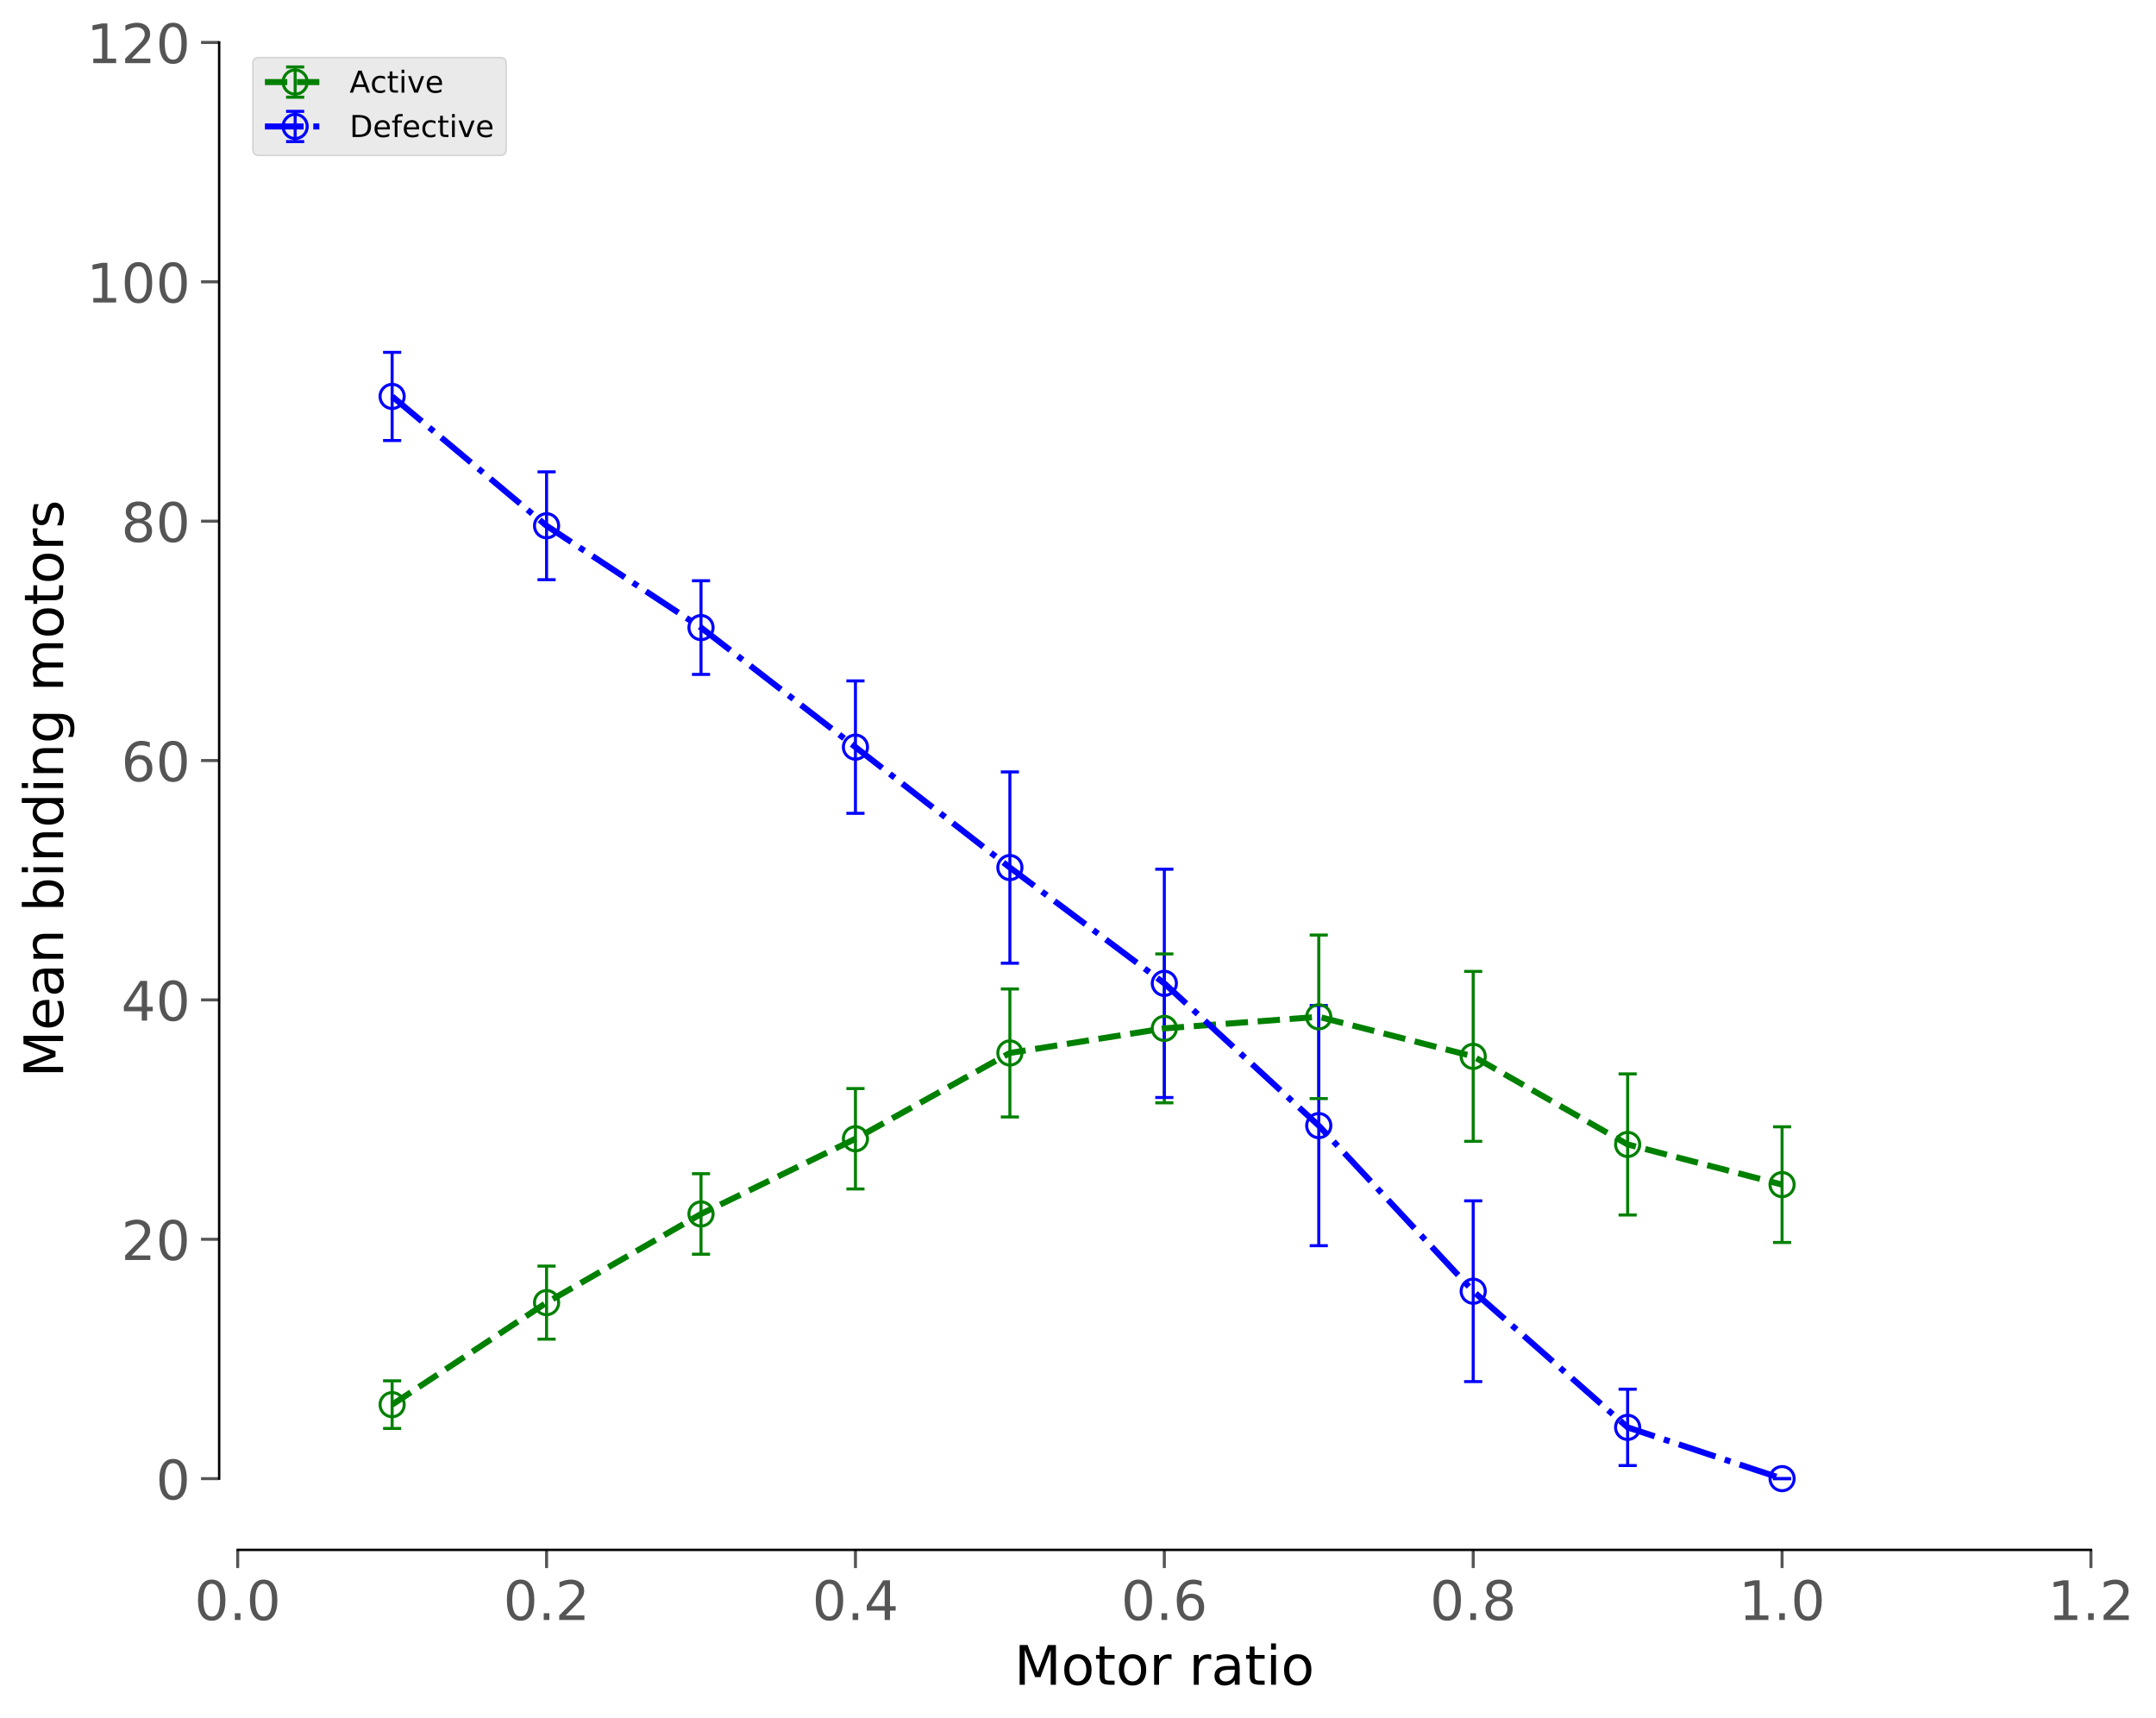 <?xml version="1.0" encoding="utf-8" standalone="no"?>
<!DOCTYPE svg PUBLIC "-//W3C//DTD SVG 1.1//EN"
  "http://www.w3.org/Graphics/SVG/1.1/DTD/svg11.dtd">
<!-- Created with matplotlib (https://matplotlib.org/) -->
<svg height="568.067pt" version="1.1" viewBox="0 0 713.002 568.067" width="713.002pt" xmlns="http://www.w3.org/2000/svg" xmlns:xlink="http://www.w3.org/1999/xlink">
 <defs>
  <style type="text/css">
*{stroke-linecap:butt;stroke-linejoin:round;}
  </style>
 </defs>
 <g id="figure_1">
  <g id="patch_1">
   <path d="M 0 568.067 
L 713.002 568.067 
L 713.002 0 
L 0 0 
z
" style="fill:#ffffff;"/>
  </g>
  <g id="axes_1">
   <g id="patch_2">
    <path d="M 78.607 507.59 
L 691.489 507.59 
L 691.489 14.039 
L 78.607 14.039 
z
" style="fill:#ffffff;"/>
   </g>
   <g id="matplotlib.axis_1">
    <g id="xtick_1">
     <g id="line2d_1">
      <defs>
       <path d="M 0 0 
L 0 6 
" id="m6f03698346" style="stroke:#555555;"/>
      </defs>
      <g>
       <use style="fill:#555555;stroke:#555555;" x="78.607" xlink:href="#m6f03698346" y="512.525"/>
      </g>
     </g>
     <g id="text_1">
      <!-- 0.0 -->
      <defs>
       <path d="M 31.781 66.406 
Q 24.172 66.406 20.328 58.906 
Q 16.5 51.422 16.5 36.375 
Q 16.5 21.391 20.328 13.891 
Q 24.172 6.391 31.781 6.391 
Q 39.453 6.391 43.281 13.891 
Q 47.125 21.391 47.125 36.375 
Q 47.125 51.422 43.281 58.906 
Q 39.453 66.406 31.781 66.406 
z
M 31.781 74.219 
Q 44.047 74.219 50.516 64.516 
Q 56.984 54.828 56.984 36.375 
Q 56.984 17.969 50.516 8.266 
Q 44.047 -1.422 31.781 -1.422 
Q 19.531 -1.422 13.062 8.266 
Q 6.594 17.969 6.594 36.375 
Q 6.594 54.828 13.062 64.516 
Q 19.531 74.219 31.781 74.219 
z
" id="DejaVuSans-48"/>
       <path d="M 10.688 12.406 
L 21 12.406 
L 21 0 
L 10.688 0 
z
" id="DejaVuSans-46"/>
      </defs>
      <g style="fill:#555555;" transform="translate(64.294 535.702)scale(0.18 -0.18)">
       <use xlink:href="#DejaVuSans-48"/>
       <use x="63.623" xlink:href="#DejaVuSans-46"/>
       <use x="95.41" xlink:href="#DejaVuSans-48"/>
      </g>
     </g>
    </g>
    <g id="xtick_2">
     <g id="line2d_2">
      <g>
       <use style="fill:#555555;stroke:#555555;" x="180.754" xlink:href="#m6f03698346" y="512.525"/>
      </g>
     </g>
     <g id="text_2">
      <!-- 0.2 -->
      <defs>
       <path d="M 19.188 8.297 
L 53.609 8.297 
L 53.609 0 
L 7.328 0 
L 7.328 8.297 
Q 12.938 14.109 22.625 23.891 
Q 32.328 33.688 34.812 36.531 
Q 39.547 41.844 41.422 45.531 
Q 43.312 49.219 43.312 52.781 
Q 43.312 58.594 39.234 62.25 
Q 35.156 65.922 28.609 65.922 
Q 23.969 65.922 18.812 64.312 
Q 13.672 62.703 7.812 59.422 
L 7.812 69.391 
Q 13.766 71.781 18.938 73 
Q 24.125 74.219 28.422 74.219 
Q 39.75 74.219 46.484 68.547 
Q 53.219 62.891 53.219 53.422 
Q 53.219 48.922 51.531 44.891 
Q 49.859 40.875 45.406 35.406 
Q 44.188 33.984 37.641 27.219 
Q 31.109 20.453 19.188 8.297 
z
" id="DejaVuSans-50"/>
      </defs>
      <g style="fill:#555555;" transform="translate(166.441 535.702)scale(0.18 -0.18)">
       <use xlink:href="#DejaVuSans-48"/>
       <use x="63.623" xlink:href="#DejaVuSans-46"/>
       <use x="95.41" xlink:href="#DejaVuSans-50"/>
      </g>
     </g>
    </g>
    <g id="xtick_3">
     <g id="line2d_3">
      <g>
       <use style="fill:#555555;stroke:#555555;" x="282.901" xlink:href="#m6f03698346" y="512.525"/>
      </g>
     </g>
     <g id="text_3">
      <!-- 0.4 -->
      <defs>
       <path d="M 37.797 64.312 
L 12.891 25.391 
L 37.797 25.391 
z
M 35.203 72.906 
L 47.609 72.906 
L 47.609 25.391 
L 58.016 25.391 
L 58.016 17.188 
L 47.609 17.188 
L 47.609 0 
L 37.797 0 
L 37.797 17.188 
L 4.891 17.188 
L 4.891 26.703 
z
" id="DejaVuSans-52"/>
      </defs>
      <g style="fill:#555555;" transform="translate(268.588 535.702)scale(0.18 -0.18)">
       <use xlink:href="#DejaVuSans-48"/>
       <use x="63.623" xlink:href="#DejaVuSans-46"/>
       <use x="95.41" xlink:href="#DejaVuSans-52"/>
      </g>
     </g>
    </g>
    <g id="xtick_4">
     <g id="line2d_4">
      <g>
       <use style="fill:#555555;stroke:#555555;" x="385.048" xlink:href="#m6f03698346" y="512.525"/>
      </g>
     </g>
     <g id="text_4">
      <!-- 0.6 -->
      <defs>
       <path d="M 33.016 40.375 
Q 26.375 40.375 22.484 35.828 
Q 18.609 31.297 18.609 23.391 
Q 18.609 15.531 22.484 10.953 
Q 26.375 6.391 33.016 6.391 
Q 39.656 6.391 43.531 10.953 
Q 47.406 15.531 47.406 23.391 
Q 47.406 31.297 43.531 35.828 
Q 39.656 40.375 33.016 40.375 
z
M 52.594 71.297 
L 52.594 62.312 
Q 48.875 64.062 45.094 64.984 
Q 41.312 65.922 37.594 65.922 
Q 27.828 65.922 22.672 59.328 
Q 17.531 52.734 16.797 39.406 
Q 19.672 43.656 24.016 45.922 
Q 28.375 48.188 33.594 48.188 
Q 44.578 48.188 50.953 41.516 
Q 57.328 34.859 57.328 23.391 
Q 57.328 12.156 50.688 5.359 
Q 44.047 -1.422 33.016 -1.422 
Q 20.359 -1.422 13.672 8.266 
Q 6.984 17.969 6.984 36.375 
Q 6.984 53.656 15.188 63.938 
Q 23.391 74.219 37.203 74.219 
Q 40.922 74.219 44.703 73.484 
Q 48.484 72.75 52.594 71.297 
z
" id="DejaVuSans-54"/>
      </defs>
      <g style="fill:#555555;" transform="translate(370.735 535.702)scale(0.18 -0.18)">
       <use xlink:href="#DejaVuSans-48"/>
       <use x="63.623" xlink:href="#DejaVuSans-46"/>
       <use x="95.41" xlink:href="#DejaVuSans-54"/>
      </g>
     </g>
    </g>
    <g id="xtick_5">
     <g id="line2d_5">
      <g>
       <use style="fill:#555555;stroke:#555555;" x="487.195" xlink:href="#m6f03698346" y="512.525"/>
      </g>
     </g>
     <g id="text_5">
      <!-- 0.8 -->
      <defs>
       <path d="M 31.781 34.625 
Q 24.75 34.625 20.719 30.859 
Q 16.703 27.094 16.703 20.516 
Q 16.703 13.922 20.719 10.156 
Q 24.75 6.391 31.781 6.391 
Q 38.812 6.391 42.859 10.172 
Q 46.922 13.969 46.922 20.516 
Q 46.922 27.094 42.891 30.859 
Q 38.875 34.625 31.781 34.625 
z
M 21.922 38.812 
Q 15.578 40.375 12.031 44.719 
Q 8.5 49.078 8.5 55.328 
Q 8.5 64.062 14.719 69.141 
Q 20.953 74.219 31.781 74.219 
Q 42.672 74.219 48.875 69.141 
Q 55.078 64.062 55.078 55.328 
Q 55.078 49.078 51.531 44.719 
Q 48 40.375 41.703 38.812 
Q 48.828 37.156 52.797 32.312 
Q 56.781 27.484 56.781 20.516 
Q 56.781 9.906 50.312 4.234 
Q 43.844 -1.422 31.781 -1.422 
Q 19.734 -1.422 13.25 4.234 
Q 6.781 9.906 6.781 20.516 
Q 6.781 27.484 10.781 32.312 
Q 14.797 37.156 21.922 38.812 
z
M 18.312 54.391 
Q 18.312 48.734 21.844 45.562 
Q 25.391 42.391 31.781 42.391 
Q 38.141 42.391 41.719 45.562 
Q 45.312 48.734 45.312 54.391 
Q 45.312 60.062 41.719 63.234 
Q 38.141 66.406 31.781 66.406 
Q 25.391 66.406 21.844 63.234 
Q 18.312 60.062 18.312 54.391 
z
" id="DejaVuSans-56"/>
      </defs>
      <g style="fill:#555555;" transform="translate(472.882 535.702)scale(0.18 -0.18)">
       <use xlink:href="#DejaVuSans-48"/>
       <use x="63.623" xlink:href="#DejaVuSans-46"/>
       <use x="95.41" xlink:href="#DejaVuSans-56"/>
      </g>
     </g>
    </g>
    <g id="xtick_6">
     <g id="line2d_6">
      <g>
       <use style="fill:#555555;stroke:#555555;" x="589.342" xlink:href="#m6f03698346" y="512.525"/>
      </g>
     </g>
     <g id="text_6">
      <!-- 1.0 -->
      <defs>
       <path d="M 12.406 8.297 
L 28.516 8.297 
L 28.516 63.922 
L 10.984 60.406 
L 10.984 69.391 
L 28.422 72.906 
L 38.281 72.906 
L 38.281 8.297 
L 54.391 8.297 
L 54.391 0 
L 12.406 0 
z
" id="DejaVuSans-49"/>
      </defs>
      <g style="fill:#555555;" transform="translate(575.03 535.702)scale(0.18 -0.18)">
       <use xlink:href="#DejaVuSans-49"/>
       <use x="63.623" xlink:href="#DejaVuSans-46"/>
       <use x="95.41" xlink:href="#DejaVuSans-48"/>
      </g>
     </g>
    </g>
    <g id="xtick_7">
     <g id="line2d_7">
      <g>
       <use style="fill:#555555;stroke:#555555;" x="691.489" xlink:href="#m6f03698346" y="512.525"/>
      </g>
     </g>
     <g id="text_7">
      <!-- 1.2 -->
      <g style="fill:#555555;" transform="translate(677.177 535.702)scale(0.18 -0.18)">
       <use xlink:href="#DejaVuSans-49"/>
       <use x="63.623" xlink:href="#DejaVuSans-46"/>
       <use x="95.41" xlink:href="#DejaVuSans-50"/>
      </g>
     </g>
    </g>
    <g id="text_8">
     <!-- Motor ratio -->
     <defs>
      <path d="M 9.812 72.906 
L 24.516 72.906 
L 43.109 23.297 
L 61.812 72.906 
L 76.516 72.906 
L 76.516 0 
L 66.891 0 
L 66.891 64.016 
L 48.094 14.016 
L 38.188 14.016 
L 19.391 64.016 
L 19.391 0 
L 9.812 0 
z
" id="DejaVuSans-77"/>
      <path d="M 30.609 48.391 
Q 23.391 48.391 19.188 42.75 
Q 14.984 37.109 14.984 27.297 
Q 14.984 17.484 19.156 11.844 
Q 23.344 6.203 30.609 6.203 
Q 37.797 6.203 41.984 11.859 
Q 46.188 17.531 46.188 27.297 
Q 46.188 37.016 41.984 42.703 
Q 37.797 48.391 30.609 48.391 
z
M 30.609 56 
Q 42.328 56 49.016 48.375 
Q 55.719 40.766 55.719 27.297 
Q 55.719 13.875 49.016 6.219 
Q 42.328 -1.422 30.609 -1.422 
Q 18.844 -1.422 12.172 6.219 
Q 5.516 13.875 5.516 27.297 
Q 5.516 40.766 12.172 48.375 
Q 18.844 56 30.609 56 
z
" id="DejaVuSans-111"/>
      <path d="M 18.312 70.219 
L 18.312 54.688 
L 36.812 54.688 
L 36.812 47.703 
L 18.312 47.703 
L 18.312 18.016 
Q 18.312 11.328 20.141 9.422 
Q 21.969 7.516 27.594 7.516 
L 36.812 7.516 
L 36.812 0 
L 27.594 0 
Q 17.188 0 13.234 3.875 
Q 9.281 7.766 9.281 18.016 
L 9.281 47.703 
L 2.688 47.703 
L 2.688 54.688 
L 9.281 54.688 
L 9.281 70.219 
z
" id="DejaVuSans-116"/>
      <path d="M 41.109 46.297 
Q 39.594 47.172 37.812 47.578 
Q 36.031 48 33.891 48 
Q 26.266 48 22.188 43.047 
Q 18.109 38.094 18.109 28.812 
L 18.109 0 
L 9.078 0 
L 9.078 54.688 
L 18.109 54.688 
L 18.109 46.188 
Q 20.953 51.172 25.484 53.578 
Q 30.031 56 36.531 56 
Q 37.453 56 38.578 55.875 
Q 39.703 55.766 41.062 55.516 
z
" id="DejaVuSans-114"/>
      <path id="DejaVuSans-32"/>
      <path d="M 34.281 27.484 
Q 23.391 27.484 19.188 25 
Q 14.984 22.516 14.984 16.5 
Q 14.984 11.719 18.141 8.906 
Q 21.297 6.109 26.703 6.109 
Q 34.188 6.109 38.703 11.406 
Q 43.219 16.703 43.219 25.484 
L 43.219 27.484 
z
M 52.203 31.203 
L 52.203 0 
L 43.219 0 
L 43.219 8.297 
Q 40.141 3.328 35.547 0.953 
Q 30.953 -1.422 24.312 -1.422 
Q 15.922 -1.422 10.953 3.297 
Q 6 8.016 6 15.922 
Q 6 25.141 12.172 29.828 
Q 18.359 34.516 30.609 34.516 
L 43.219 34.516 
L 43.219 35.406 
Q 43.219 41.609 39.141 45 
Q 35.062 48.391 27.688 48.391 
Q 23 48.391 18.547 47.266 
Q 14.109 46.141 10.016 43.891 
L 10.016 52.203 
Q 14.938 54.109 19.578 55.047 
Q 24.219 56 28.609 56 
Q 40.484 56 46.344 49.844 
Q 52.203 43.703 52.203 31.203 
z
" id="DejaVuSans-97"/>
      <path d="M 9.422 54.688 
L 18.406 54.688 
L 18.406 0 
L 9.422 0 
z
M 9.422 75.984 
L 18.406 75.984 
L 18.406 64.594 
L 9.422 64.594 
z
" id="DejaVuSans-105"/>
     </defs>
     <g transform="translate(335.43 557.123)scale(0.18 -0.18)">
      <use xlink:href="#DejaVuSans-77"/>
      <use x="86.279" xlink:href="#DejaVuSans-111"/>
      <use x="147.461" xlink:href="#DejaVuSans-116"/>
      <use x="186.67" xlink:href="#DejaVuSans-111"/>
      <use x="247.852" xlink:href="#DejaVuSans-114"/>
      <use x="288.965" xlink:href="#DejaVuSans-32"/>
      <use x="320.752" xlink:href="#DejaVuSans-114"/>
      <use x="361.865" xlink:href="#DejaVuSans-97"/>
      <use x="423.145" xlink:href="#DejaVuSans-116"/>
      <use x="462.354" xlink:href="#DejaVuSans-105"/>
      <use x="490.137" xlink:href="#DejaVuSans-111"/>
     </g>
    </g>
   </g>
   <g id="matplotlib.axis_2">
    <g id="ytick_1">
     <g id="line2d_8">
      <defs>
       <path d="M 0 0 
L -6 0 
" id="m02d8001a47" style="stroke:#555555;"/>
      </defs>
      <g>
       <use style="fill:#555555;stroke:#555555;" x="72.478" xlink:href="#m02d8001a47" y="488.967"/>
      </g>
     </g>
     <g id="text_9">
      <!-- 0 -->
      <g style="fill:#555555;" transform="translate(51.526 495.806)scale(0.18 -0.18)">
       <use xlink:href="#DejaVuSans-48"/>
      </g>
     </g>
    </g>
    <g id="ytick_2">
     <g id="line2d_9">
      <g>
       <use style="fill:#555555;stroke:#555555;" x="72.478" xlink:href="#m02d8001a47" y="409.812"/>
      </g>
     </g>
     <g id="text_10">
      <!-- 20 -->
      <g style="fill:#555555;" transform="translate(40.073 416.651)scale(0.18 -0.18)">
       <use xlink:href="#DejaVuSans-50"/>
       <use x="63.623" xlink:href="#DejaVuSans-48"/>
      </g>
     </g>
    </g>
    <g id="ytick_3">
     <g id="line2d_10">
      <g>
       <use style="fill:#555555;stroke:#555555;" x="72.478" xlink:href="#m02d8001a47" y="330.658"/>
      </g>
     </g>
     <g id="text_11">
      <!-- 40 -->
      <g style="fill:#555555;" transform="translate(40.073 337.496)scale(0.18 -0.18)">
       <use xlink:href="#DejaVuSans-52"/>
       <use x="63.623" xlink:href="#DejaVuSans-48"/>
      </g>
     </g>
    </g>
    <g id="ytick_4">
     <g id="line2d_11">
      <g>
       <use style="fill:#555555;stroke:#555555;" x="72.478" xlink:href="#m02d8001a47" y="251.503"/>
      </g>
     </g>
     <g id="text_12">
      <!-- 60 -->
      <g style="fill:#555555;" transform="translate(40.073 258.341)scale(0.18 -0.18)">
       <use xlink:href="#DejaVuSans-54"/>
       <use x="63.623" xlink:href="#DejaVuSans-48"/>
      </g>
     </g>
    </g>
    <g id="ytick_5">
     <g id="line2d_12">
      <g>
       <use style="fill:#555555;stroke:#555555;" x="72.478" xlink:href="#m02d8001a47" y="172.348"/>
      </g>
     </g>
     <g id="text_13">
      <!-- 80 -->
      <g style="fill:#555555;" transform="translate(40.073 179.187)scale(0.18 -0.18)">
       <use xlink:href="#DejaVuSans-56"/>
       <use x="63.623" xlink:href="#DejaVuSans-48"/>
      </g>
     </g>
    </g>
    <g id="ytick_6">
     <g id="line2d_13">
      <g>
       <use style="fill:#555555;stroke:#555555;" x="72.478" xlink:href="#m02d8001a47" y="93.193"/>
      </g>
     </g>
     <g id="text_14">
      <!-- 100 -->
      <g style="fill:#555555;" transform="translate(28.621 100.032)scale(0.18 -0.18)">
       <use xlink:href="#DejaVuSans-49"/>
       <use x="63.623" xlink:href="#DejaVuSans-48"/>
       <use x="127.246" xlink:href="#DejaVuSans-48"/>
      </g>
     </g>
    </g>
    <g id="ytick_7">
     <g id="line2d_14">
      <g>
       <use style="fill:#555555;stroke:#555555;" x="72.478" xlink:href="#m02d8001a47" y="14.039"/>
      </g>
     </g>
     <g id="text_15">
      <!-- 120 -->
      <g style="fill:#555555;" transform="translate(28.621 20.877)scale(0.18 -0.18)">
       <use xlink:href="#DejaVuSans-49"/>
       <use x="63.623" xlink:href="#DejaVuSans-50"/>
       <use x="127.246" xlink:href="#DejaVuSans-48"/>
      </g>
     </g>
    </g>
    <g id="text_16">
     <!-- Mean binding motors -->
     <defs>
      <path d="M 56.203 29.594 
L 56.203 25.203 
L 14.891 25.203 
Q 15.484 15.922 20.484 11.062 
Q 25.484 6.203 34.422 6.203 
Q 39.594 6.203 44.453 7.469 
Q 49.312 8.734 54.109 11.281 
L 54.109 2.781 
Q 49.266 0.734 44.188 -0.344 
Q 39.109 -1.422 33.891 -1.422 
Q 20.797 -1.422 13.156 6.188 
Q 5.516 13.812 5.516 26.812 
Q 5.516 40.234 12.766 48.109 
Q 20.016 56 32.328 56 
Q 43.359 56 49.781 48.891 
Q 56.203 41.797 56.203 29.594 
z
M 47.219 32.234 
Q 47.125 39.594 43.094 43.984 
Q 39.062 48.391 32.422 48.391 
Q 24.906 48.391 20.391 44.141 
Q 15.875 39.891 15.188 32.172 
z
" id="DejaVuSans-101"/>
      <path d="M 54.891 33.016 
L 54.891 0 
L 45.906 0 
L 45.906 32.719 
Q 45.906 40.484 42.875 44.328 
Q 39.844 48.188 33.797 48.188 
Q 26.516 48.188 22.312 43.547 
Q 18.109 38.922 18.109 30.906 
L 18.109 0 
L 9.078 0 
L 9.078 54.688 
L 18.109 54.688 
L 18.109 46.188 
Q 21.344 51.125 25.703 53.562 
Q 30.078 56 35.797 56 
Q 45.219 56 50.047 50.172 
Q 54.891 44.344 54.891 33.016 
z
" id="DejaVuSans-110"/>
      <path d="M 48.688 27.297 
Q 48.688 37.203 44.609 42.844 
Q 40.531 48.484 33.406 48.484 
Q 26.266 48.484 22.188 42.844 
Q 18.109 37.203 18.109 27.297 
Q 18.109 17.391 22.188 11.75 
Q 26.266 6.109 33.406 6.109 
Q 40.531 6.109 44.609 11.75 
Q 48.688 17.391 48.688 27.297 
z
M 18.109 46.391 
Q 20.953 51.266 25.266 53.625 
Q 29.594 56 35.594 56 
Q 45.562 56 51.781 48.094 
Q 58.016 40.188 58.016 27.297 
Q 58.016 14.406 51.781 6.484 
Q 45.562 -1.422 35.594 -1.422 
Q 29.594 -1.422 25.266 0.953 
Q 20.953 3.328 18.109 8.203 
L 18.109 0 
L 9.078 0 
L 9.078 75.984 
L 18.109 75.984 
z
" id="DejaVuSans-98"/>
      <path d="M 45.406 46.391 
L 45.406 75.984 
L 54.391 75.984 
L 54.391 0 
L 45.406 0 
L 45.406 8.203 
Q 42.578 3.328 38.25 0.953 
Q 33.938 -1.422 27.875 -1.422 
Q 17.969 -1.422 11.734 6.484 
Q 5.516 14.406 5.516 27.297 
Q 5.516 40.188 11.734 48.094 
Q 17.969 56 27.875 56 
Q 33.938 56 38.25 53.625 
Q 42.578 51.266 45.406 46.391 
z
M 14.797 27.297 
Q 14.797 17.391 18.875 11.75 
Q 22.953 6.109 30.078 6.109 
Q 37.203 6.109 41.297 11.75 
Q 45.406 17.391 45.406 27.297 
Q 45.406 37.203 41.297 42.844 
Q 37.203 48.484 30.078 48.484 
Q 22.953 48.484 18.875 42.844 
Q 14.797 37.203 14.797 27.297 
z
" id="DejaVuSans-100"/>
      <path d="M 45.406 27.984 
Q 45.406 37.75 41.375 43.109 
Q 37.359 48.484 30.078 48.484 
Q 22.859 48.484 18.828 43.109 
Q 14.797 37.75 14.797 27.984 
Q 14.797 18.266 18.828 12.891 
Q 22.859 7.516 30.078 7.516 
Q 37.359 7.516 41.375 12.891 
Q 45.406 18.266 45.406 27.984 
z
M 54.391 6.781 
Q 54.391 -7.172 48.188 -13.984 
Q 42 -20.797 29.203 -20.797 
Q 24.469 -20.797 20.266 -20.094 
Q 16.062 -19.391 12.109 -17.922 
L 12.109 -9.188 
Q 16.062 -11.328 19.922 -12.344 
Q 23.781 -13.375 27.781 -13.375 
Q 36.625 -13.375 41.016 -8.766 
Q 45.406 -4.156 45.406 5.172 
L 45.406 9.625 
Q 42.625 4.781 38.281 2.391 
Q 33.938 0 27.875 0 
Q 17.828 0 11.672 7.656 
Q 5.516 15.328 5.516 27.984 
Q 5.516 40.672 11.672 48.328 
Q 17.828 56 27.875 56 
Q 33.938 56 38.281 53.609 
Q 42.625 51.219 45.406 46.391 
L 45.406 54.688 
L 54.391 54.688 
z
" id="DejaVuSans-103"/>
      <path d="M 52 44.188 
Q 55.375 50.25 60.062 53.125 
Q 64.75 56 71.094 56 
Q 79.641 56 84.281 50.016 
Q 88.922 44.047 88.922 33.016 
L 88.922 0 
L 79.891 0 
L 79.891 32.719 
Q 79.891 40.578 77.094 44.375 
Q 74.312 48.188 68.609 48.188 
Q 61.625 48.188 57.562 43.547 
Q 53.516 38.922 53.516 30.906 
L 53.516 0 
L 44.484 0 
L 44.484 32.719 
Q 44.484 40.625 41.703 44.406 
Q 38.922 48.188 33.109 48.188 
Q 26.219 48.188 22.156 43.531 
Q 18.109 38.875 18.109 30.906 
L 18.109 0 
L 9.078 0 
L 9.078 54.688 
L 18.109 54.688 
L 18.109 46.188 
Q 21.188 51.219 25.484 53.609 
Q 29.781 56 35.688 56 
Q 41.656 56 45.828 52.969 
Q 50 49.953 52 44.188 
z
" id="DejaVuSans-109"/>
      <path d="M 44.281 53.078 
L 44.281 44.578 
Q 40.484 46.531 36.375 47.5 
Q 32.281 48.484 27.875 48.484 
Q 21.188 48.484 17.844 46.438 
Q 14.5 44.391 14.5 40.281 
Q 14.5 37.156 16.891 35.375 
Q 19.281 33.594 26.516 31.984 
L 29.594 31.297 
Q 39.156 29.25 43.188 25.516 
Q 47.219 21.781 47.219 15.094 
Q 47.219 7.469 41.188 3.016 
Q 35.156 -1.422 24.609 -1.422 
Q 20.219 -1.422 15.453 -0.562 
Q 10.688 0.297 5.422 2 
L 5.422 11.281 
Q 10.406 8.688 15.234 7.391 
Q 20.062 6.109 24.812 6.109 
Q 31.156 6.109 34.562 8.281 
Q 37.984 10.453 37.984 14.406 
Q 37.984 18.062 35.516 20.016 
Q 33.062 21.969 24.703 23.781 
L 21.578 24.516 
Q 13.234 26.266 9.516 29.906 
Q 5.812 33.547 5.812 39.891 
Q 5.812 47.609 11.281 51.797 
Q 16.75 56 26.812 56 
Q 31.781 56 36.172 55.266 
Q 40.578 54.547 44.281 53.078 
z
" id="DejaVuSans-115"/>
     </defs>
     <g transform="translate(20.877 356.303)rotate(-90)scale(0.18 -0.18)">
      <use xlink:href="#DejaVuSans-77"/>
      <use x="86.279" xlink:href="#DejaVuSans-101"/>
      <use x="147.803" xlink:href="#DejaVuSans-97"/>
      <use x="209.082" xlink:href="#DejaVuSans-110"/>
      <use x="272.461" xlink:href="#DejaVuSans-32"/>
      <use x="304.248" xlink:href="#DejaVuSans-98"/>
      <use x="367.725" xlink:href="#DejaVuSans-105"/>
      <use x="395.508" xlink:href="#DejaVuSans-110"/>
      <use x="458.887" xlink:href="#DejaVuSans-100"/>
      <use x="522.363" xlink:href="#DejaVuSans-105"/>
      <use x="550.146" xlink:href="#DejaVuSans-110"/>
      <use x="613.525" xlink:href="#DejaVuSans-103"/>
      <use x="677.002" xlink:href="#DejaVuSans-32"/>
      <use x="708.789" xlink:href="#DejaVuSans-109"/>
      <use x="806.201" xlink:href="#DejaVuSans-111"/>
      <use x="867.383" xlink:href="#DejaVuSans-116"/>
      <use x="906.592" xlink:href="#DejaVuSans-111"/>
      <use x="967.773" xlink:href="#DejaVuSans-114"/>
      <use x="1008.887" xlink:href="#DejaVuSans-115"/>
     </g>
    </g>
   </g>
   <g id="LineCollection_1">
    <path clip-path="url(#pf01a3a543d)" d="M 129.68 472.368 
L 129.68 456.628 
" style="fill:none;stroke:#008000;"/>
    <path clip-path="url(#pf01a3a543d)" d="M 180.754 442.839 
L 180.754 418.686 
" style="fill:none;stroke:#008000;"/>
    <path clip-path="url(#pf01a3a543d)" d="M 231.828 414.744 
L 231.828 388.134 
" style="fill:none;stroke:#008000;"/>
    <path clip-path="url(#pf01a3a543d)" d="M 282.901 393.18 
L 282.901 359.969 
" style="fill:none;stroke:#008000;"/>
    <path clip-path="url(#pf01a3a543d)" d="M 333.975 369.36 
L 333.975 327.037 
" style="fill:none;stroke:#008000;"/>
    <path clip-path="url(#pf01a3a543d)" d="M 385.048 364.698 
L 385.048 315.45 
" style="fill:none;stroke:#008000;"/>
    <path clip-path="url(#pf01a3a543d)" d="M 436.122 363.288 
L 436.122 309.205 
" style="fill:none;stroke:#008000;"/>
    <path clip-path="url(#pf01a3a543d)" d="M 487.195 377.416 
L 487.195 321.233 
" style="fill:none;stroke:#008000;"/>
    <path clip-path="url(#pf01a3a543d)" d="M 538.269 401.784 
L 538.269 355.118 
" style="fill:none;stroke:#008000;"/>
    <path clip-path="url(#pf01a3a543d)" d="M 589.342 410.867 
L 589.342 372.609 
" style="fill:none;stroke:#008000;"/>
   </g>
   <g id="LineCollection_2">
    <path clip-path="url(#pf01a3a543d)" d="M 129.68 145.672 
L 129.68 116.512 
" style="fill:none;stroke:#0000ff;"/>
    <path clip-path="url(#pf01a3a543d)" d="M 180.754 191.695 
L 180.754 156.034 
" style="fill:none;stroke:#0000ff;"/>
    <path clip-path="url(#pf01a3a543d)" d="M 231.828 223.018 
L 231.828 192.048 
" style="fill:none;stroke:#0000ff;"/>
    <path clip-path="url(#pf01a3a543d)" d="M 282.901 268.955 
L 282.901 225.171 
" style="fill:none;stroke:#0000ff;"/>
    <path clip-path="url(#pf01a3a543d)" d="M 333.975 318.517 
L 333.975 255.269 
" style="fill:none;stroke:#0000ff;"/>
    <path clip-path="url(#pf01a3a543d)" d="M 385.048 362.925 
L 385.048 287.433 
" style="fill:none;stroke:#0000ff;"/>
    <path clip-path="url(#pf01a3a543d)" d="M 436.122 411.932 
L 436.122 332.52 
" style="fill:none;stroke:#0000ff;"/>
    <path clip-path="url(#pf01a3a543d)" d="M 487.195 456.875 
L 487.195 397.105 
" style="fill:none;stroke:#0000ff;"/>
    <path clip-path="url(#pf01a3a543d)" d="M 538.269 484.635 
L 538.269 459.394 
" style="fill:none;stroke:#0000ff;"/>
    <path clip-path="url(#pf01a3a543d)" d="M 589.342 488.967 
L 589.342 488.967 
" style="fill:none;stroke:#0000ff;"/>
   </g>
   <g id="line2d_15">
    <defs>
     <path d="M 3 0 
L -3 -0 
" id="m1c755110fb" style="stroke:#008000;"/>
    </defs>
    <g clip-path="url(#pf01a3a543d)">
     <use style="fill:#008000;stroke:#008000;" x="129.68" xlink:href="#m1c755110fb" y="472.368"/>
     <use style="fill:#008000;stroke:#008000;" x="180.754" xlink:href="#m1c755110fb" y="442.839"/>
     <use style="fill:#008000;stroke:#008000;" x="231.828" xlink:href="#m1c755110fb" y="414.744"/>
     <use style="fill:#008000;stroke:#008000;" x="282.901" xlink:href="#m1c755110fb" y="393.18"/>
     <use style="fill:#008000;stroke:#008000;" x="333.975" xlink:href="#m1c755110fb" y="369.36"/>
     <use style="fill:#008000;stroke:#008000;" x="385.048" xlink:href="#m1c755110fb" y="364.698"/>
     <use style="fill:#008000;stroke:#008000;" x="436.122" xlink:href="#m1c755110fb" y="363.288"/>
     <use style="fill:#008000;stroke:#008000;" x="487.195" xlink:href="#m1c755110fb" y="377.416"/>
     <use style="fill:#008000;stroke:#008000;" x="538.269" xlink:href="#m1c755110fb" y="401.784"/>
     <use style="fill:#008000;stroke:#008000;" x="589.342" xlink:href="#m1c755110fb" y="410.867"/>
    </g>
   </g>
   <g id="line2d_16">
    <g clip-path="url(#pf01a3a543d)">
     <use style="fill:#008000;stroke:#008000;" x="129.68" xlink:href="#m1c755110fb" y="456.628"/>
     <use style="fill:#008000;stroke:#008000;" x="180.754" xlink:href="#m1c755110fb" y="418.686"/>
     <use style="fill:#008000;stroke:#008000;" x="231.828" xlink:href="#m1c755110fb" y="388.134"/>
     <use style="fill:#008000;stroke:#008000;" x="282.901" xlink:href="#m1c755110fb" y="359.969"/>
     <use style="fill:#008000;stroke:#008000;" x="333.975" xlink:href="#m1c755110fb" y="327.037"/>
     <use style="fill:#008000;stroke:#008000;" x="385.048" xlink:href="#m1c755110fb" y="315.45"/>
     <use style="fill:#008000;stroke:#008000;" x="436.122" xlink:href="#m1c755110fb" y="309.205"/>
     <use style="fill:#008000;stroke:#008000;" x="487.195" xlink:href="#m1c755110fb" y="321.233"/>
     <use style="fill:#008000;stroke:#008000;" x="538.269" xlink:href="#m1c755110fb" y="355.118"/>
     <use style="fill:#008000;stroke:#008000;" x="589.342" xlink:href="#m1c755110fb" y="372.609"/>
    </g>
   </g>
   <g id="line2d_17">
    <defs>
     <path d="M 3 0 
L -3 -0 
" id="m175fa992bf" style="stroke:#0000ff;"/>
    </defs>
    <g clip-path="url(#pf01a3a543d)">
     <use style="fill:#0000ff;stroke:#0000ff;" x="129.68" xlink:href="#m175fa992bf" y="145.672"/>
     <use style="fill:#0000ff;stroke:#0000ff;" x="180.754" xlink:href="#m175fa992bf" y="191.695"/>
     <use style="fill:#0000ff;stroke:#0000ff;" x="231.828" xlink:href="#m175fa992bf" y="223.018"/>
     <use style="fill:#0000ff;stroke:#0000ff;" x="282.901" xlink:href="#m175fa992bf" y="268.955"/>
     <use style="fill:#0000ff;stroke:#0000ff;" x="333.975" xlink:href="#m175fa992bf" y="318.517"/>
     <use style="fill:#0000ff;stroke:#0000ff;" x="385.048" xlink:href="#m175fa992bf" y="362.925"/>
     <use style="fill:#0000ff;stroke:#0000ff;" x="436.122" xlink:href="#m175fa992bf" y="411.932"/>
     <use style="fill:#0000ff;stroke:#0000ff;" x="487.195" xlink:href="#m175fa992bf" y="456.875"/>
     <use style="fill:#0000ff;stroke:#0000ff;" x="538.269" xlink:href="#m175fa992bf" y="484.635"/>
     <use style="fill:#0000ff;stroke:#0000ff;" x="589.342" xlink:href="#m175fa992bf" y="488.967"/>
    </g>
   </g>
   <g id="line2d_18">
    <g clip-path="url(#pf01a3a543d)">
     <use style="fill:#0000ff;stroke:#0000ff;" x="129.68" xlink:href="#m175fa992bf" y="116.512"/>
     <use style="fill:#0000ff;stroke:#0000ff;" x="180.754" xlink:href="#m175fa992bf" y="156.034"/>
     <use style="fill:#0000ff;stroke:#0000ff;" x="231.828" xlink:href="#m175fa992bf" y="192.048"/>
     <use style="fill:#0000ff;stroke:#0000ff;" x="282.901" xlink:href="#m175fa992bf" y="225.171"/>
     <use style="fill:#0000ff;stroke:#0000ff;" x="333.975" xlink:href="#m175fa992bf" y="255.269"/>
     <use style="fill:#0000ff;stroke:#0000ff;" x="385.048" xlink:href="#m175fa992bf" y="287.433"/>
     <use style="fill:#0000ff;stroke:#0000ff;" x="436.122" xlink:href="#m175fa992bf" y="332.52"/>
     <use style="fill:#0000ff;stroke:#0000ff;" x="487.195" xlink:href="#m175fa992bf" y="397.105"/>
     <use style="fill:#0000ff;stroke:#0000ff;" x="538.269" xlink:href="#m175fa992bf" y="459.394"/>
     <use style="fill:#0000ff;stroke:#0000ff;" x="589.342" xlink:href="#m175fa992bf" y="488.967"/>
    </g>
   </g>
   <g id="line2d_19">
    <path clip-path="url(#pf01a3a543d)" d="M 129.68 464.498 
L 180.754 430.762 
L 231.828 401.439 
L 282.901 376.574 
L 333.975 348.199 
L 385.048 340.074 
L 436.122 336.247 
L 487.195 349.325 
L 538.269 378.451 
L 589.342 391.738 
" style="fill:none;stroke:#008000;stroke-dasharray:7.4,3.2;stroke-dashoffset:0;stroke-width:2;"/>
    <defs>
     <path d="M 0 4 
C 1.061 4 2.078 3.579 2.828 2.828 
C 3.579 2.078 4 1.061 4 0 
C 4 -1.061 3.579 -2.078 2.828 -2.828 
C 2.078 -3.579 1.061 -4 0 -4 
C -1.061 -4 -2.078 -3.579 -2.828 -2.828 
C -3.579 -2.078 -4 -1.061 -4 0 
C -4 1.061 -3.579 2.078 -2.828 2.828 
C -2.078 3.579 -1.061 4 0 4 
z
" id="m06c2098c90" style="stroke:#008000;"/>
    </defs>
    <g clip-path="url(#pf01a3a543d)">
     <use style="fill-opacity:0;stroke:#008000;" x="129.68" xlink:href="#m06c2098c90" y="464.498"/>
     <use style="fill-opacity:0;stroke:#008000;" x="180.754" xlink:href="#m06c2098c90" y="430.762"/>
     <use style="fill-opacity:0;stroke:#008000;" x="231.828" xlink:href="#m06c2098c90" y="401.439"/>
     <use style="fill-opacity:0;stroke:#008000;" x="282.901" xlink:href="#m06c2098c90" y="376.574"/>
     <use style="fill-opacity:0;stroke:#008000;" x="333.975" xlink:href="#m06c2098c90" y="348.199"/>
     <use style="fill-opacity:0;stroke:#008000;" x="385.048" xlink:href="#m06c2098c90" y="340.074"/>
     <use style="fill-opacity:0;stroke:#008000;" x="436.122" xlink:href="#m06c2098c90" y="336.247"/>
     <use style="fill-opacity:0;stroke:#008000;" x="487.195" xlink:href="#m06c2098c90" y="349.325"/>
     <use style="fill-opacity:0;stroke:#008000;" x="538.269" xlink:href="#m06c2098c90" y="378.451"/>
     <use style="fill-opacity:0;stroke:#008000;" x="589.342" xlink:href="#m06c2098c90" y="391.738"/>
    </g>
   </g>
   <g id="line2d_20">
    <path clip-path="url(#pf01a3a543d)" d="M 129.68 131.092 
L 180.754 173.865 
L 231.828 207.533 
L 282.901 247.063 
L 333.975 286.893 
L 385.048 325.179 
L 436.122 372.226 
L 487.195 426.99 
L 538.269 472.014 
L 589.342 488.967 
" style="fill:none;stroke:#0000ff;stroke-dasharray:12.8,3.2,2,3.2;stroke-dashoffset:0;stroke-width:2;"/>
    <defs>
     <path d="M 0 4 
C 1.061 4 2.078 3.579 2.828 2.828 
C 3.579 2.078 4 1.061 4 0 
C 4 -1.061 3.579 -2.078 2.828 -2.828 
C 2.078 -3.579 1.061 -4 0 -4 
C -1.061 -4 -2.078 -3.579 -2.828 -2.828 
C -3.579 -2.078 -4 -1.061 -4 0 
C -4 1.061 -3.579 2.078 -2.828 2.828 
C -2.078 3.579 -1.061 4 0 4 
z
" id="m0d72121687" style="stroke:#0000ff;"/>
    </defs>
    <g clip-path="url(#pf01a3a543d)">
     <use style="fill-opacity:0;stroke:#0000ff;" x="129.68" xlink:href="#m0d72121687" y="131.092"/>
     <use style="fill-opacity:0;stroke:#0000ff;" x="180.754" xlink:href="#m0d72121687" y="173.865"/>
     <use style="fill-opacity:0;stroke:#0000ff;" x="231.828" xlink:href="#m0d72121687" y="207.533"/>
     <use style="fill-opacity:0;stroke:#0000ff;" x="282.901" xlink:href="#m0d72121687" y="247.063"/>
     <use style="fill-opacity:0;stroke:#0000ff;" x="333.975" xlink:href="#m0d72121687" y="286.893"/>
     <use style="fill-opacity:0;stroke:#0000ff;" x="385.048" xlink:href="#m0d72121687" y="325.179"/>
     <use style="fill-opacity:0;stroke:#0000ff;" x="436.122" xlink:href="#m0d72121687" y="372.226"/>
     <use style="fill-opacity:0;stroke:#0000ff;" x="487.195" xlink:href="#m0d72121687" y="426.99"/>
     <use style="fill-opacity:0;stroke:#0000ff;" x="538.269" xlink:href="#m0d72121687" y="472.014"/>
     <use style="fill-opacity:0;stroke:#0000ff;" x="589.342" xlink:href="#m0d72121687" y="488.967"/>
    </g>
   </g>
   <g id="patch_3">
    <path d="M 72.478 488.967 
L 72.478 14.039 
" style="fill:none;stroke:#000000;stroke-linecap:square;stroke-linejoin:miter;stroke-width:0.8;"/>
   </g>
   <g id="patch_4">
    <path d="M 78.607 512.525 
L 691.489 512.525 
" style="fill:none;stroke:#000000;stroke-linecap:square;stroke-linejoin:miter;stroke-width:0.8;"/>
   </g>
   <g id="legend_1">
    <g id="patch_5">
     <path d="M 85.607 51.395 
L 165.402 51.395 
Q 167.402 51.395 167.402 49.395 
L 167.402 21.039 
Q 167.402 19.039 165.402 19.039 
L 85.607 19.039 
Q 83.607 19.039 83.607 21.039 
L 83.607 49.395 
Q 83.607 51.395 85.607 51.395 
z
" style="fill:#e5e5e5;opacity:0.8;stroke:#cccccc;stroke-linejoin:miter;stroke-width:0.5;"/>
    </g>
    <g id="LineCollection_3">
     <path d="M 97.607 32.137 
L 97.607 22.137 
" style="fill:none;stroke:#008000;"/>
    </g>
    <g id="line2d_21">
     <g>
      <use style="fill:#008000;stroke:#008000;" x="97.607" xlink:href="#m1c755110fb" y="32.137"/>
     </g>
    </g>
    <g id="line2d_22">
     <g>
      <use style="fill:#008000;stroke:#008000;" x="97.607" xlink:href="#m1c755110fb" y="22.137"/>
     </g>
    </g>
    <g id="line2d_23">
     <path d="M 87.607 27.137 
L 107.607 27.137 
" style="fill:none;stroke:#008000;stroke-dasharray:7.4,3.2;stroke-dashoffset:0;stroke-width:2;"/>
    </g>
    <g id="line2d_24">
     <g>
      <use style="fill-opacity:0;stroke:#008000;" x="97.607" xlink:href="#m06c2098c90" y="27.137"/>
     </g>
    </g>
    <g id="text_17">
     <!-- Active -->
     <defs>
      <path d="M 34.188 63.188 
L 20.797 26.906 
L 47.609 26.906 
z
M 28.609 72.906 
L 39.797 72.906 
L 67.578 0 
L 57.328 0 
L 50.688 18.703 
L 17.828 18.703 
L 11.188 0 
L 0.781 0 
z
" id="DejaVuSans-65"/>
      <path d="M 48.781 52.594 
L 48.781 44.188 
Q 44.969 46.297 41.141 47.344 
Q 37.312 48.391 33.406 48.391 
Q 24.656 48.391 19.812 42.844 
Q 14.984 37.312 14.984 27.297 
Q 14.984 17.281 19.812 11.734 
Q 24.656 6.203 33.406 6.203 
Q 37.312 6.203 41.141 7.25 
Q 44.969 8.297 48.781 10.406 
L 48.781 2.094 
Q 45.016 0.344 40.984 -0.531 
Q 36.969 -1.422 32.422 -1.422 
Q 20.062 -1.422 12.781 6.344 
Q 5.516 14.109 5.516 27.297 
Q 5.516 40.672 12.859 48.328 
Q 20.219 56 33.016 56 
Q 37.156 56 41.109 55.141 
Q 45.062 54.297 48.781 52.594 
z
" id="DejaVuSans-99"/>
      <path d="M 2.984 54.688 
L 12.5 54.688 
L 29.594 8.797 
L 46.688 54.688 
L 56.203 54.688 
L 35.688 0 
L 23.484 0 
z
" id="DejaVuSans-118"/>
     </defs>
     <g transform="translate(115.607 30.637)scale(0.1 -0.1)">
      <use xlink:href="#DejaVuSans-65"/>
      <use x="68.393" xlink:href="#DejaVuSans-99"/>
      <use x="123.373" xlink:href="#DejaVuSans-116"/>
      <use x="162.582" xlink:href="#DejaVuSans-105"/>
      <use x="190.365" xlink:href="#DejaVuSans-118"/>
      <use x="249.545" xlink:href="#DejaVuSans-101"/>
     </g>
    </g>
    <g id="LineCollection_4">
     <path d="M 97.607 46.815 
L 97.607 36.815 
" style="fill:none;stroke:#0000ff;"/>
    </g>
    <g id="line2d_25">
     <g>
      <use style="fill:#0000ff;stroke:#0000ff;" x="97.607" xlink:href="#m175fa992bf" y="46.815"/>
     </g>
    </g>
    <g id="line2d_26">
     <g>
      <use style="fill:#0000ff;stroke:#0000ff;" x="97.607" xlink:href="#m175fa992bf" y="36.815"/>
     </g>
    </g>
    <g id="line2d_27">
     <path d="M 87.607 41.815 
L 107.607 41.815 
" style="fill:none;stroke:#0000ff;stroke-dasharray:12.8,3.2,2,3.2;stroke-dashoffset:0;stroke-width:2;"/>
    </g>
    <g id="line2d_28">
     <g>
      <use style="fill-opacity:0;stroke:#0000ff;" x="97.607" xlink:href="#m0d72121687" y="41.815"/>
     </g>
    </g>
    <g id="text_18">
     <!-- Defective -->
     <defs>
      <path d="M 19.672 64.797 
L 19.672 8.109 
L 31.594 8.109 
Q 46.688 8.109 53.688 14.938 
Q 60.688 21.781 60.688 36.531 
Q 60.688 51.172 53.688 57.984 
Q 46.688 64.797 31.594 64.797 
z
M 9.812 72.906 
L 30.078 72.906 
Q 51.266 72.906 61.172 64.094 
Q 71.094 55.281 71.094 36.531 
Q 71.094 17.672 61.125 8.828 
Q 51.172 0 30.078 0 
L 9.812 0 
z
" id="DejaVuSans-68"/>
      <path d="M 37.109 75.984 
L 37.109 68.5 
L 28.516 68.5 
Q 23.688 68.5 21.797 66.547 
Q 19.922 64.594 19.922 59.516 
L 19.922 54.688 
L 34.719 54.688 
L 34.719 47.703 
L 19.922 47.703 
L 19.922 0 
L 10.891 0 
L 10.891 47.703 
L 2.297 47.703 
L 2.297 54.688 
L 10.891 54.688 
L 10.891 58.5 
Q 10.891 67.625 15.141 71.797 
Q 19.391 75.984 28.609 75.984 
z
" id="DejaVuSans-102"/>
     </defs>
     <g transform="translate(115.607 45.315)scale(0.1 -0.1)">
      <use xlink:href="#DejaVuSans-68"/>
      <use x="77.002" xlink:href="#DejaVuSans-101"/>
      <use x="138.525" xlink:href="#DejaVuSans-102"/>
      <use x="173.73" xlink:href="#DejaVuSans-101"/>
      <use x="235.254" xlink:href="#DejaVuSans-99"/>
      <use x="290.234" xlink:href="#DejaVuSans-116"/>
      <use x="329.443" xlink:href="#DejaVuSans-105"/>
      <use x="357.227" xlink:href="#DejaVuSans-118"/>
      <use x="416.406" xlink:href="#DejaVuSans-101"/>
     </g>
    </g>
   </g>
  </g>
 </g>
 <defs>
  <clipPath id="pf01a3a543d">
   <rect height="493.551" width="612.883" x="78.607" y="14.039"/>
  </clipPath>
 </defs>
</svg>

